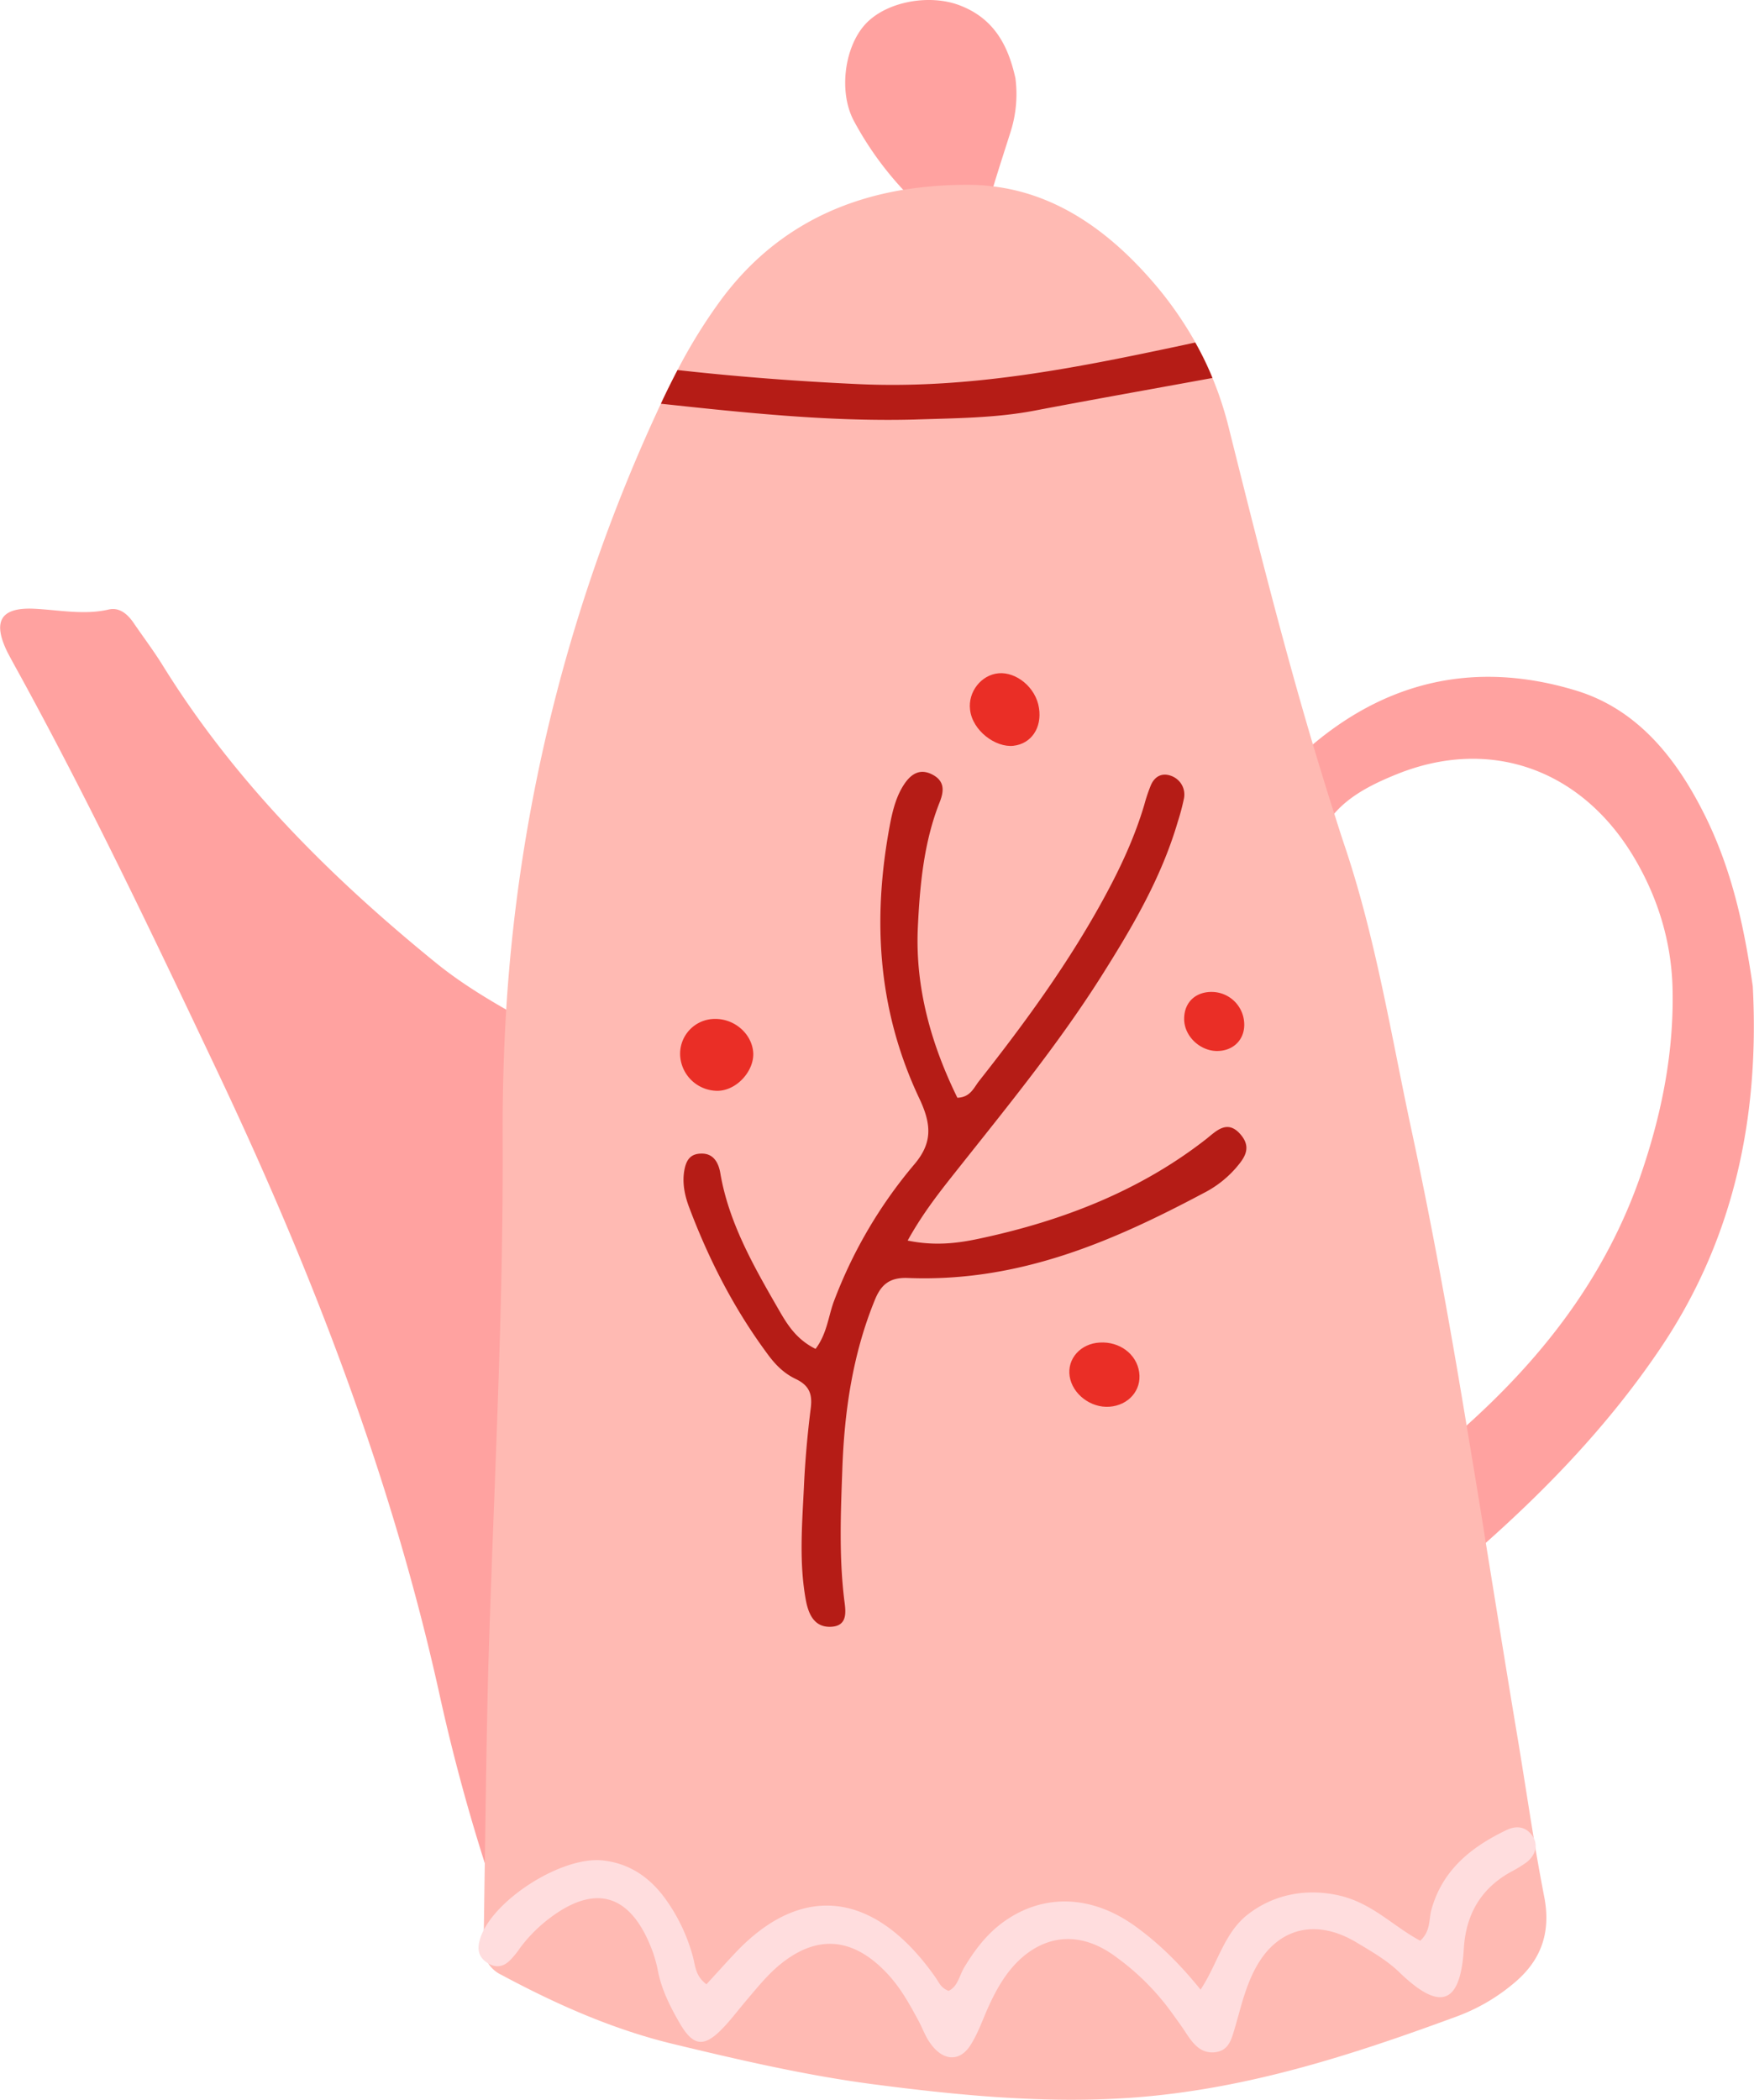 <svg xmlns="http://www.w3.org/2000/svg" width="885.5" height="1060" viewBox="-0.007 -0.128 885.449 1060.125" style=""><g><g data-name="Layer 2"><path d="M276.5 542.8c-4.1 14.4-3.7 28.7-5.5 42.4-13.1 99-13.8 199.5-8.7 300.7.5 10 2.7 20.2 4.2 30.3 1.1 7.6 3.3 15-.5 22.4s2.8 14.9 4.8 22.3 6.9 15.1-3.2 17.6-12.4-6.7-14.7-13.3a960.9 960.9 0 0 1-30.8-108.6c-24-109.3-64.2-214.1-113-317C77.4 472.7 45.7 406 10 340.8c-2.1-3.8-4.2-7.6-6.2-11.4-7.8-15.7-3.7-22.9 13.1-22.2 12.7.6 25.5 3.3 37.9.4 5.3-1.2 9.3 2.1 12.4 6.5 4.9 7.2 10.2 14.2 14.8 21.6 36.2 58.5 84.4 106.7 137.9 150.2 15 12.2 31.6 21.6 48.6 31 24.1 13.3 48.7 21.1 74.3 27.4 5.7 1.5 11.2 4.4 10.9 10.9s-6.8 9-13.1 8.3c-12.2-1.4-23.9-5.7-35.6-9.9-9.3-3.4-18.5-7-28.5-10.8" fill="#ffa2a0"></path><path d="M884.9 497.8c3.6 68.4-10.6 129.3-46.5 182.6-29.2 43.4-66.1 80.2-106.2 113.9a31.5 31.5 0 0 1-4.1 3.1c-4 2.8-8.5 4.4-13.2.8s-4.3-8.3-1.4-12.6a20.4 20.4 0 0 0 1.8-2.9c1.8-3.3-1.4-5.3-3-7.7s-4.9-3.2-7.7-1.4l-6 3.4c-5.9 3.1-12.7 5.9-17.5-1.8s2.5-10.7 7.6-14.4c61.8-44.5 115.6-95.5 140.6-170.5 9.8-29.3 15.8-59.4 15.1-91.1-.5-23.5-7.3-46.4-20.1-67.5-26.7-43.9-72.5-59.7-119-41-18.6 7.5-35.8 17-41.2 38.4-1 3.9-4.1 5.6-8.1 5s-6.6-3.2-7.8-7.1c-.2-.6-.6-1.2-.5-1.7 2.6-16.2-2-34.6 12.1-47 37.9-33.3 83.1-45.8 135.8-29.8 31.7 9.6 51.4 35.2 65.4 63.6s19.8 57.6 23.9 85.7" fill="#ffa2a0"></path><path d="M512.6 39.3a62.5 62.5 0 0 1-2.3 26.7c-4.3 13.7-8.9 27.2-12.5 41.2s-10.5 15.6-23.7 5.3a166.4 166.4 0 0 1-42.9-51.3c-8.1-14.8-4.9-38 5.9-49.4S470-3.4 485.3 2.9c18 7.2 24.1 22.2 27.3 36.4" fill="#ffa2a0"></path><path d="M763.5 1001.8a96 96 0 0 1-28.5 16.3c-52.7 19.4-106.1 36.8-164.2 40.9-43.3 3-86.9-1.2-130.5-6.9-34-4.5-67.5-12.3-101.1-20.4-30.3-7.4-58.6-20-86.2-34.8a16 16 0 0 1-6.6-5.8c-1.9-3-2.4-6.5-2.3-10.6 0-2.1 0-4.1.1-6.2.2-11.3.3-22.6.5-33.9.5-33.4.9-66.8 1.8-100 2.7-89.2 7.7-178 7.2-267.5q-.1-31.9 1.8-63.3a844.6 844.6 0 0 1 78.1-305.9l1.5-3.2q3.3-6.9 6.9-13.8a269.5 269.5 0 0 1 21.7-35.1c23.4-31.8 54.8-49.7 92.3-55.9a203.5 203.5 0 0 1 34.6-2.5 96.3 96.3 0 0 1 10.9.8c33.6 4.1 60.6 24.4 82.8 50.9a186.9 186.9 0 0 1 19.2 27.9 172.9 172.9 0 0 1 8.6 17.9 177 177 0 0 1 8.1 24.6c13.4 53.6 26.8 107.2 42.6 160.4 3.5 11.7 7.1 23.4 10.8 35 1.8 5.7 3.6 11.4 5.5 17 15.5 46.4 23.1 94.1 33.2 141.4 10.8 50 19.8 100.2 28.1 150.4 3.3 19.8 6.6 39.5 9.7 59.3 5.5 33.9 10.9 67.8 16.6 101.7 2.6 15.8 5 31.6 7.6 47.3.3 2.1.7 4.1 1 6.1q2 11.6 4.2 23.1c3.9 19.3-2 33.5-16 44.8" fill="#ffbab3"></path><path d="M411.7 680.9c5.7-7.6 6.4-16.1 9.1-23.6a235.3 235.3 0 0 1 40.7-69.5c9-10.6 9-19.7 2.7-33.1-22-46.4-23.7-93.4-14.6-140.3 1.3-6.3 3-12.5 6.4-17.9s8-9.1 14.8-5.5 5.4 9.3 3.4 14.3c-7.9 20.1-9.9 41.8-10.9 63.6-1.2 29.6 6.6 57.9 20 85.2 6.6-.2 8.3-5.1 11-8.5 23.4-29.7 45.6-60.1 63.7-93.6 7.9-14.6 14.9-29.7 19.7-45.9a80.6 80.6 0 0 1 3.3-9.8c1.8-4.2 5.3-6.4 10-4.8s7.7 6.3 6.7 11.5a111.6 111.6 0 0 1-3.1 11.7c-8.4 28.7-23.3 53.8-38.9 78.5-21.5 33.9-46.8 64.9-71.7 96.3-8.8 11.1-17.7 22.1-25.8 36.7 14 2.9 25.8 1.3 36.8-1.1 42-9 80.9-24.3 114-50.2 4.9-3.9 10.4-9.8 16.9-2.7s2.2 12.5-2.1 17.5a54.1 54.1 0 0 1-16.3 12.6c-45.9 24.4-93.2 45-149.1 42.8-9.6-.4-13.8 3.6-16.9 11.4-11 27-15.3 55.8-16.3 85.5-.8 21.8-1.7 43.6 1 65.8.8 5.8 1.8 13-6.7 13.4s-11.4-6.5-12.7-13.4c-3.5-19.1-1.9-38-1-56.8.6-13.5 1.8-27 3.5-40.4.8-6.8-.7-11.2-7.6-14.5s-11.2-8.3-15.2-13.9c-16.7-22.8-29.2-47.6-38.9-73.5-2.1-5.8-3.2-11.8-2.2-17.7s3.4-8.8 9.1-8.7 8.2 4.6 9.1 9.8c4.2 24.9 16.8 47 29.5 69 4.3 7.5 8.9 15 18.6 19.8" fill="#b51c16"></path><path d="M612.1 190.7c-30 5.5-60 10.8-89.9 16.5-19.9 3.8-40.4 3.8-60.8 4.5-42.5 1.1-85.1-3.4-127.8-8l1.5-3.2q3.3-6.9 6.9-13.8c30.4 3.4 60.8 5.7 91.2 7.1 56.3 2.6 109.6-8.1 162.8-19.4l7.4-1.6a155.4 155.4 0 0 1 8.7 17.9" fill="#b51c16"></path><path d="M362.2 550.6a18.9 18.9 0 0 1-18.8-16.9 17.6 17.6 0 0 1 17.7-19.4c9.8 0 18.3 7.5 19.1 16.7s-8.1 19.5-18 19.6" fill="#ea2e26"></path><path d="M524.5 357.3c1.6 10-3.9 18.1-12.9 19.1s-20.7-7.6-21.9-18.2c-1.1-9 5.6-17.6 14.4-18.4s18.8 7 20.4 17.5" fill="#ea2e26"></path><path d="M555.2 677.7c10-.6 18.6 5.8 19.9 15s-5.5 16.7-15 17.4-18.7-6.4-20.1-15.3 5.5-16.6 15.2-17.1" fill="#ea2e26"></path><path d="M628.1 516.1c.6 8.3-5.2 14.4-13.7 14.4s-16.6-7.4-16.6-16.2 6.3-14 14.7-13.6a16.5 16.5 0 0 1 15.6 15.4" fill="#ea2e26"></path><path d="M356.6 1001.7c4.9-5.3 9.7-10.7 14.7-16 33.6-35.5 70.3-31 100.8 12.3 1.8 2.5 2.8 5.6 6.8 7 4.7-2.2 5.4-7.8 7.9-11.9 5.4-8.9 11.5-17 20.1-23.1 19.9-14.2 44.1-13.4 65.8 2.1 12.3 8.8 23 19.4 33.4 32.3 8.7-13.2 11.8-28.6 23.9-38s28-13.4 45.3-9.7 27.9 15.7 41.7 23c5.3-4.8 4.3-10.7 5.6-15.5 5.5-20 19.8-31.6 37.6-40.2 4.6-2.3 9.5-2.4 13.1 2.3s2 10.2-2.6 13.8a59.5 59.5 0 0 1-7.3 4.5c-15.4 8.3-23.3 21.3-24.4 39.1-1.8 30.7-13.8 30.1-32.7 11.8-6.2-6-14.1-10.5-21.6-15-19.1-11.4-37.3-7.9-48.5 9.1-4.4 6.7-7.1 14.3-9.4 22.1-1.1 3.9-2.2 7.9-3.3 11.7-1.7 5.6-2.9 11.8-10.1 12.6s-11-4.2-14.6-9.6c-2.3-3.6-5-7.2-7.5-10.7a124.7 124.7 0 0 0-27.9-27.8c-15.9-11.9-32.4-12-46.4-.6-8.6 7.1-13.9 16.6-18.4 26.6-2.8 6.4-5.1 13-8.8 18.7-5.5 8.5-14 7.8-20.3-1.3-2.5-3.5-3.9-7.7-6-11.5-4.4-8.2-8.9-16.3-15.4-23.3-16.4-17.6-33.7-20-51.6-6.9-8 5.8-14 13.5-20.3 20.9-4.4 5.2-8.5 10.8-13.5 15.5-8.2 7.6-13.3 6.1-19.5-4.5-5-8.6-9.4-17.4-11.2-27.1a71.9 71.9 0 0 0-2.4-8.8c-10.5-28.8-28-35-51.2-18a75.4 75.4 0 0 0-15.8 15.6 43.2 43.2 0 0 1-5.4 6.6c-3.2 3.1-7.2 3.9-11.5.9s-4.8-6.7-3.6-11.2c5.2-19.4 41.2-42.8 62.4-40.3 12.3 1.4 22.1 7.5 29.9 17.4a89.7 89.7 0 0 1 15.4 31.3c1.2 4.5 1.2 9.6 6.8 13.8" fill="#ffddde"></path></g></g></svg>